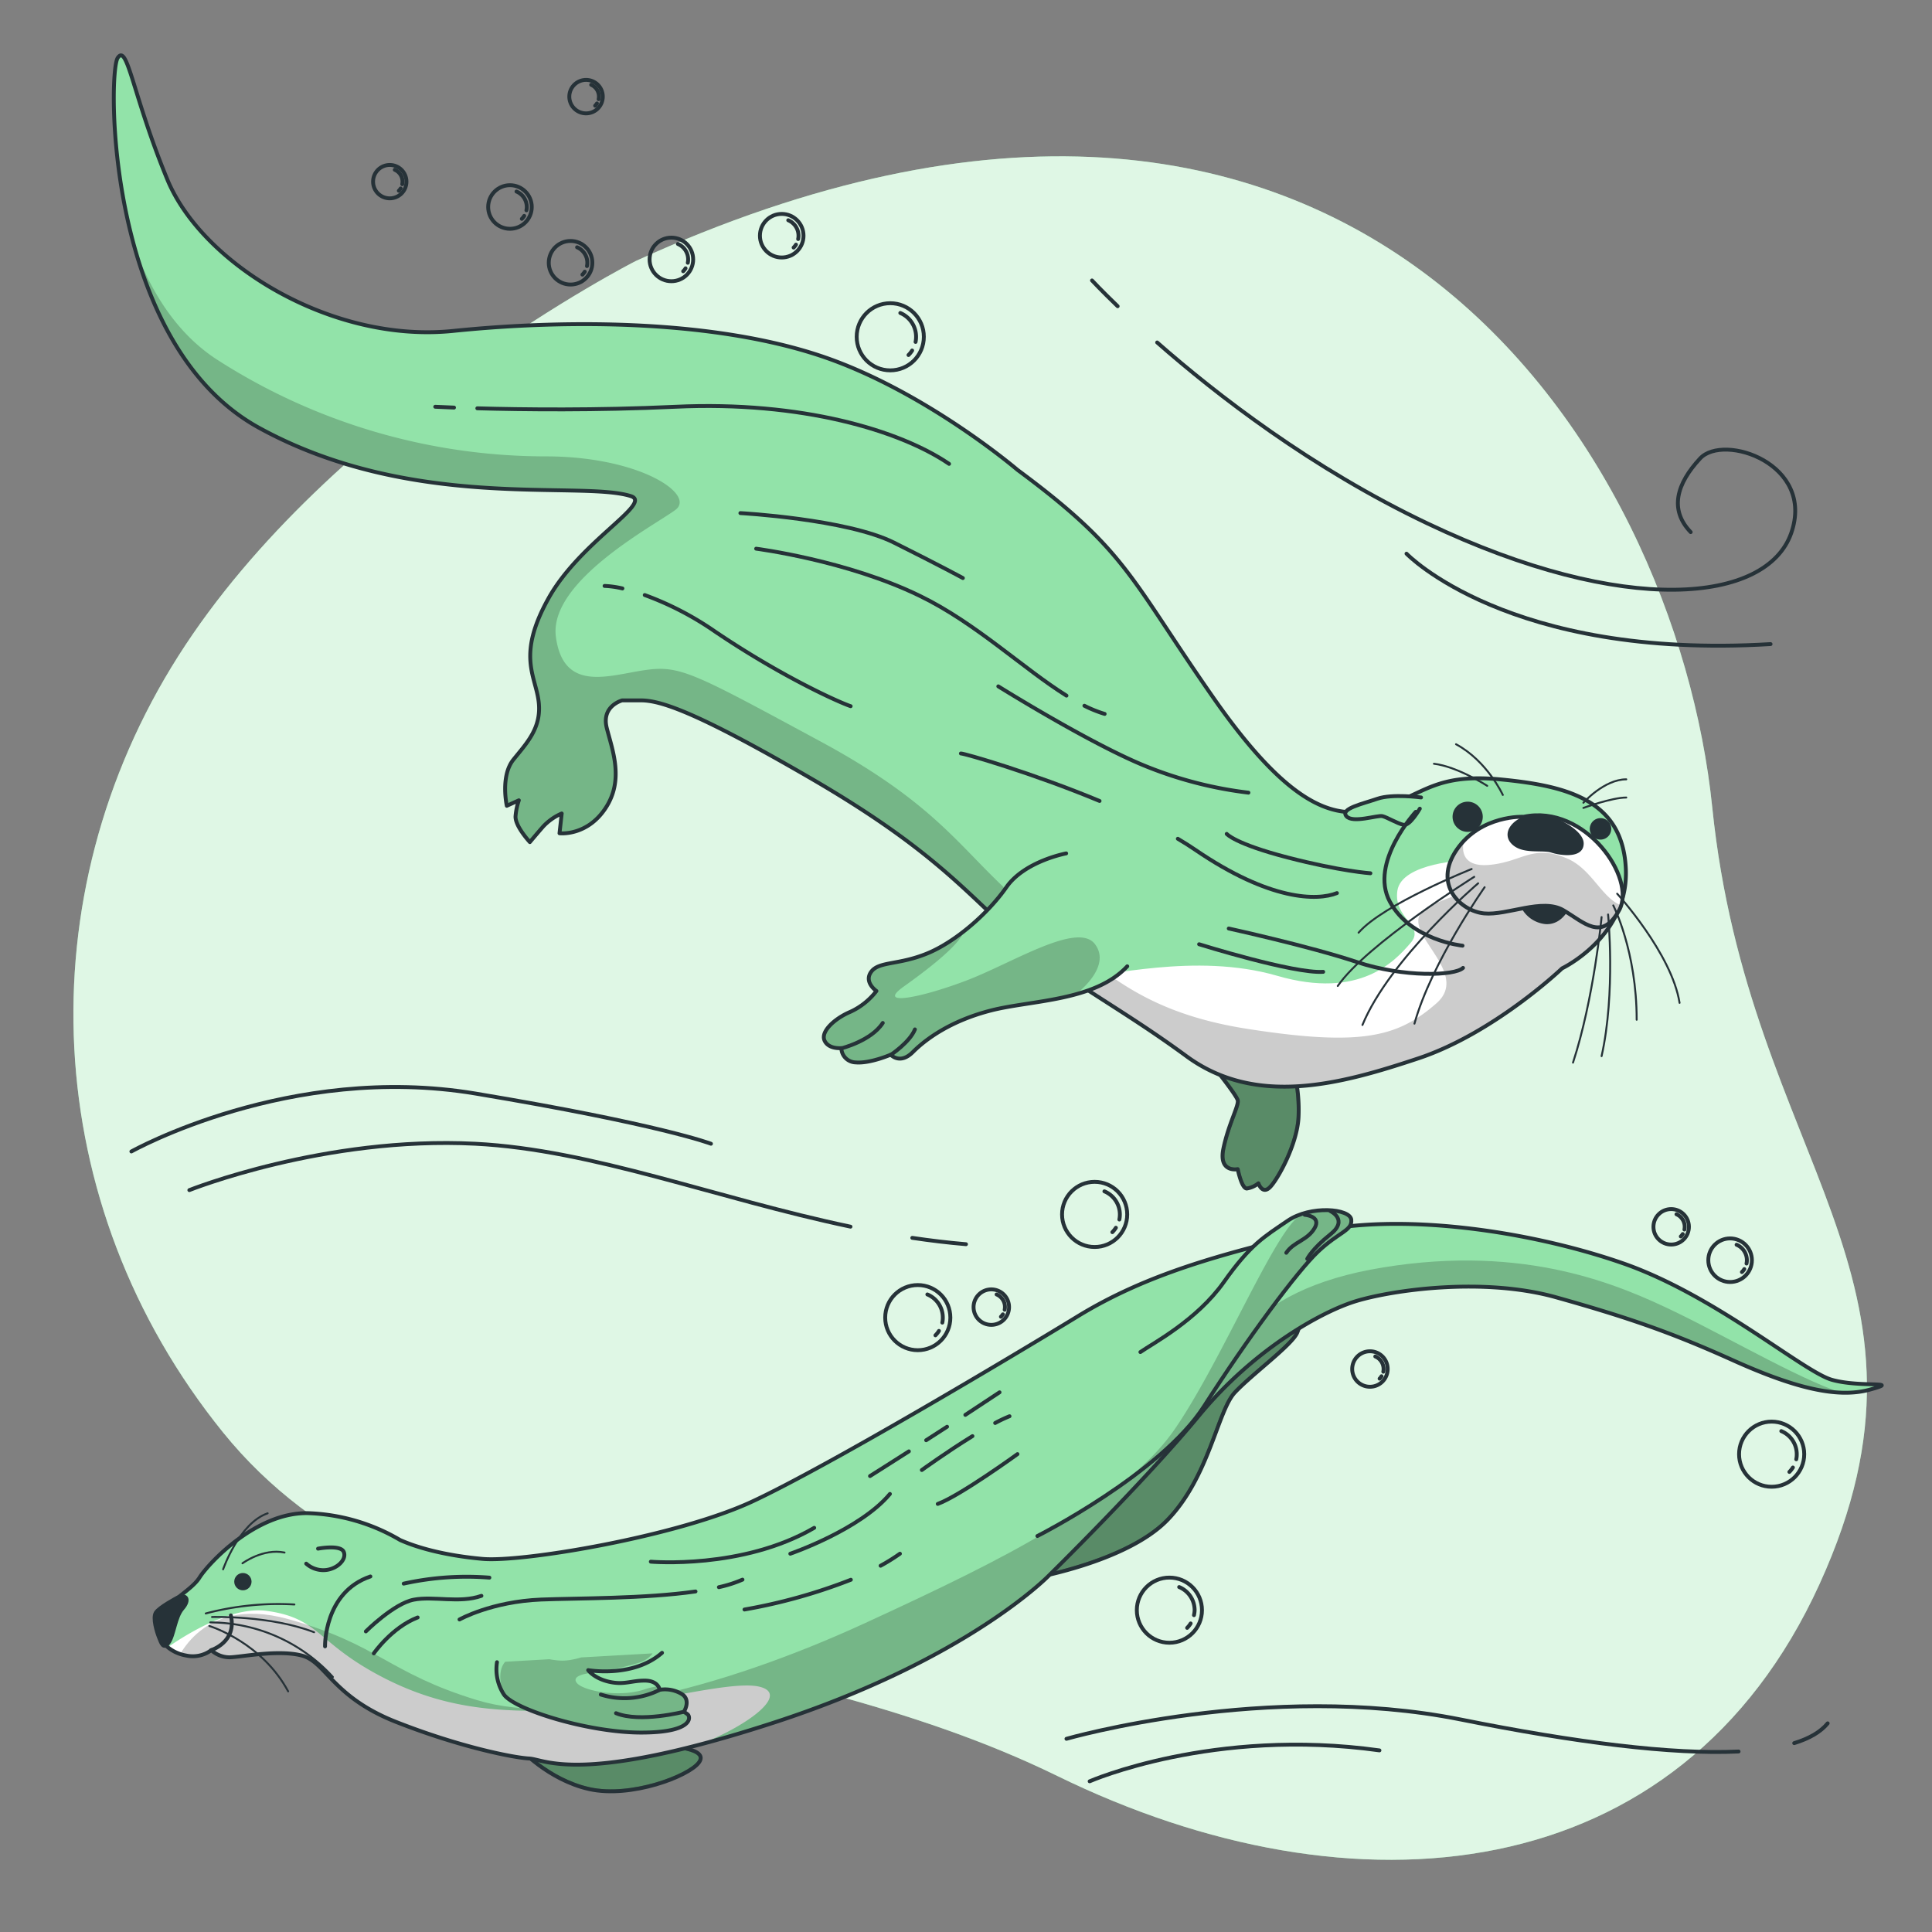 <svg xmlns="http://www.w3.org/2000/svg" xmlns:xlink="http://www.w3.org/1999/xlink" viewBox="0 0 500 500"><rect x="0" y="0" width="500" height="500" fill="#808080" stroke="none"/><defs><clipPath id="freepik--clip-path--inject-582"><path d="M266.25,408.63s25.07-4.13,35.86-15.23,13-28.24,17.45-33,14.91-12.38,16.18-15.55.64-4.13-6-1.27-22.53,18.09-35.23,34.59A259.12,259.12,0,0,1,266.25,408.63Z" style="fill:#92E3A9;stroke:#263238;stroke-linecap:round;stroke-linejoin:round"></path></clipPath><clipPath id="freepik--clip-path-2--inject-582"><path d="M134.29,452.27s7.47,8.36,18.22,10.75,25.68-3.28,28.36-6.87-6.57-4.47-13.43-4.47S144.15,455.56,134.29,452.27Z" style="fill:#92E3A9;stroke:#263238;stroke-linecap:round;stroke-linejoin:round"></path></clipPath><clipPath id="freepik--clip-path-3--inject-582"><path d="M103.54,398.55a50.24,50.24,0,0,0-23.87-6.95c-13.44-.23-25.73,13-28.05,16.69S42.12,415,41,419.64s3,8.12,7.19,8.81a8,8,0,0,0,6.49-1.39,7.08,7.08,0,0,0,4.63,1.85c2.78,0,12.52-2.08,18.78-.46s7.88,10.66,24.33,17.15,30.36,9.27,34.53,9.5,13.21,7,63.27-9.27,71.15-38,71.15-38,25-24.56,38.94-41.48,31.52-26.89,40.79-29.67,32.68-6.25,51.68-.92S432.87,345,448.4,352s26.88,10,35.46,7.65-2.32-.47-9.74-2.55-30.13-21.79-54-30.13S362.18,313.5,339,319.06s-42.18,10.66-60,21.55-64.89,38.94-84.36,48-59.56,15.76-69.76,14.83S107.71,400.41,103.54,398.55Z" style="fill:#92E3A9;stroke:#263238;stroke-linecap:round;stroke-linejoin:round"></path></clipPath><clipPath id="freepik--clip-path-4--inject-582"><path d="M268.47,397.52s32-16.18,43.16-33.63,24.11-34.91,29.51-40,8.88-5.4,8.57-8.25-10.48-3.81-16.5.31-9.52,6-16.5,15.87-18.41,15.87-21.58,18.09" style="fill:#92E3A9;stroke:#263238;stroke-linecap:round;stroke-linejoin:round"></path></clipPath><clipPath id="freepik--clip-path-5--inject-582"><path d="M128.62,430.18a12,12,0,0,0,1.79,8.36c2.69,3.88,21.8,9.85,35.53,9.85s12.84-4.18,11.95-4.78L177,443s2.09-3.29-.89-4.78a8.47,8.47,0,0,0-5.38-.9s-.3-2.38-3.88-2.38-5.37,1.19-9.26.29-5.37-3-5.37-3,11.64,2.09,19.11-4.48" style="fill:#92E3A9;stroke:#263238;stroke-linecap:round;stroke-linejoin:round"></path></clipPath><clipPath id="freepik--clip-path-6--inject-582"><path d="M314.6,276.69s5.38,6.73,5.72,8.07-2.36,6.06-3.7,12.45,3.7,5.38,3.7,5.38,1,5,2.35,5a6.3,6.3,0,0,0,3-1.34s1,3,3,1,7.06-11.1,7.39-18.16a42,42,0,0,0-2-14.8c-.68-2-16.15-2.69-18.5-2s-1.35,3-1.35,3" style="fill:#92E3A9;stroke:#263238;stroke-linecap:round;stroke-linejoin:round"></path></clipPath><clipPath id="freepik--clip-path-7--inject-582"><path d="M163.27,128.4c5.76,1.83-13.07,11.65-21.31,26.43s-3.41,19.89-2.56,26.71-3.13,10.8-6.54,15.06-1.7,11.94-1.7,11.94l3.12-1.42a17.15,17.15,0,0,0-.85,4c-.28,2.56,3.7,6.82,3.7,6.82s1.42-1.71,3.41-4a14.38,14.38,0,0,1,4.83-3.41l-.57,5.12s7.1.85,11.94-6.54,1.7-15.06.28-20.75,4-7.1,4-7.1h4.83c4.83,0,13.64,2.55,44,20.18s39.5,28.7,52.29,40.35,26.72,18.19,44.91,31.55,40.35,7.1,60,.57,37.23-23.31,37.23-23.31,17.34-8.24,16.48-25.86-15.06-21.32-32.11-23-19.89,3.69-30.69,7.1-22.45,2.56-44.05-28.42-22.17-37.79-50.59-58.82c0,0-24-20.53-51-29.52s-63.62-9.64-95.1-6.43S52.3,68.28,43.3,46.44,33,11.09,30.45,15s-3.21,73.9,36.63,95.74S150.23,124.25,163.27,128.4Z" style="fill:#92E3A9;stroke:#263238;stroke-linecap:round;stroke-linejoin:round"></path></clipPath><clipPath id="freepik--clip-path-8--inject-582"><path d="M394.32,211.38s-11.08-.57-17.33,8.53,1.14,15.91,7.1,16.48,15.07-4,20.47-.85,9.94,8.24,14.49,0S410.24,208,394.32,211.38Z" style="fill:#fff;stroke:#263238;stroke-linecap:round;stroke-linejoin:round"></path></clipPath><clipPath id="freepik--clip-path-9--inject-582"><path d="M275.92,220.86s-10.76,2-15.47,8.75-13.11,14.12-20.51,17.15-12.45,2-14.46,4.71,1.34,5,1.34,5a18,18,0,0,1-6.73,5.38c-4,1.69-7.73,5.05-6.72,7.4s4.37,2,4.37,2a3.8,3.8,0,0,0,3.7,3.7c3.7.34,9.08-2,9.08-2s2.36,2.69,5.72-.67,9.75-8.07,20.18-10.76,26.9-2.36,35.31-11.44" style="fill:#92E3A9;stroke:#263238;stroke-linecap:round;stroke-linejoin:round"></path></clipPath></defs><g id="freepik--background-simple--inject-582"><path d="M164.47,67.58s-79,40.23-118.34,102.23S9.87,311.48,57.72,370.7,197,422.12,273.62,459.61,434.7,489.39,470.9,409.94s-18.38-109.12-27.77-201S350.88-17.66,164.47,67.58Z" style="fill:#92E3A9"></path><path d="M164.47,67.58s-79,40.23-118.34,102.23S9.87,311.48,57.72,370.7,197,422.12,273.62,459.61,434.7,489.39,470.9,409.94s-18.38-109.12-27.77-201S350.88-17.66,164.47,67.58Z" style="fill:#fff;opacity:0.7"></path></g><g id="freepik--Bubbles--inject-582"><circle cx="230.4" cy="87.16" r="8.69" style="fill:none;stroke:#263238;stroke-linecap:round;stroke-linejoin:round"></circle><path d="M236.06,90.71a6.61,6.61,0,0,1-.94,1.17" style="fill:none;stroke:#263238;stroke-linecap:round;stroke-linejoin:round"></path><path d="M233,81a6.68,6.68,0,0,1,4.08,6.16,6.52,6.52,0,0,1-.13,1.33" style="fill:none;stroke:#263238;stroke-linecap:round;stroke-linejoin:round"></path><circle cx="202.31" cy="61" r="5.64" style="fill:none;stroke:#263238;stroke-linecap:round;stroke-linejoin:round"></circle><path d="M206,63.31a5,5,0,0,1-.61.76" style="fill:none;stroke:#263238;stroke-linecap:round;stroke-linejoin:round"></path><path d="M204,57a4.34,4.34,0,0,1,2.65,4,4,4,0,0,1-.09.86" style="fill:none;stroke:#263238;stroke-linecap:round;stroke-linejoin:round"></path><circle cx="147.66" cy="68" r="5.64" style="fill:none;stroke:#263238;stroke-linecap:round;stroke-linejoin:round"></circle><path d="M151.34,70.31a5,5,0,0,1-.61.76" style="fill:none;stroke:#263238;stroke-linecap:round;stroke-linejoin:round"></path><path d="M149.35,64A4.34,4.34,0,0,1,152,68a4,4,0,0,1-.09.86" style="fill:none;stroke:#263238;stroke-linecap:round;stroke-linejoin:round"></path><circle cx="447.75" cy="326.14" r="5.64" style="fill:none;stroke:#263238;stroke-linecap:round;stroke-linejoin:round"></circle><path d="M451.42,328.44a3.7,3.7,0,0,1-.61.76" style="fill:none;stroke:#263238;stroke-linecap:round;stroke-linejoin:round"></path><path d="M449.43,322.14a4.34,4.34,0,0,1,2.66,4,4.12,4.12,0,0,1-.09.86" style="fill:none;stroke:#263238;stroke-linecap:round;stroke-linejoin:round"></path><circle cx="432.5" cy="317.5" r="4.59" style="fill:none;stroke:#263238;stroke-linecap:round;stroke-linejoin:round"></circle><path d="M435.49,319.37a3,3,0,0,1-.5.62" style="fill:none;stroke:#263238;stroke-linecap:round;stroke-linejoin:round"></path><path d="M433.87,314.25A3.53,3.53,0,0,1,436,317.5a4,4,0,0,1-.07.7" style="fill:none;stroke:#263238;stroke-linecap:round;stroke-linejoin:round"></path><path d="M359.13,354.3a4.59,4.59,0,1,1-4.59-4.59A4.58,4.58,0,0,1,359.13,354.3Z" style="fill:none;stroke:#263238;stroke-linecap:round;stroke-linejoin:round"></path><path d="M357.53,356.17a3.72,3.72,0,0,1-.49.62" style="fill:none;stroke:#263238;stroke-linecap:round;stroke-linejoin:round"></path><path d="M355.92,351.05a3.53,3.53,0,0,1,2.15,3.25,3.26,3.26,0,0,1-.07.7" style="fill:none;stroke:#263238;stroke-linecap:round;stroke-linejoin:round"></path><path d="M261.14,338.27a4.59,4.59,0,1,1-4.59-4.58A4.59,4.59,0,0,1,261.14,338.27Z" style="fill:none;stroke:#263238;stroke-linecap:round;stroke-linejoin:round"></path><path d="M259.54,340.15a3.67,3.67,0,0,1-.5.62" style="fill:none;stroke:#263238;stroke-linecap:round;stroke-linejoin:round"></path><path d="M257.92,335a3.53,3.53,0,0,1,2.16,3.25,4.17,4.17,0,0,1-.07.71" style="fill:none;stroke:#263238;stroke-linecap:round;stroke-linejoin:round"></path><circle cx="283.29" cy="314.29" r="8.43" style="fill:none;stroke:#263238;stroke-linecap:round;stroke-linejoin:round"></circle><path d="M288.79,317.74a7.11,7.11,0,0,1-.91,1.14" style="fill:none;stroke:#263238;stroke-linecap:round;stroke-linejoin:round"></path><path d="M285.82,308.32a6.49,6.49,0,0,1,4,6,6.72,6.72,0,0,1-.13,1.29" style="fill:none;stroke:#263238;stroke-linecap:round;stroke-linejoin:round"></path><circle cx="237.52" cy="341" r="8.43" style="fill:none;stroke:#263238;stroke-linecap:round;stroke-linejoin:round"></circle><path d="M243,344.44a6.33,6.33,0,0,1-.91,1.14" style="fill:none;stroke:#263238;stroke-linecap:round;stroke-linejoin:round"></path><path d="M240,335a6.47,6.47,0,0,1,4,6,6.14,6.14,0,0,1-.13,1.29" style="fill:none;stroke:#263238;stroke-linecap:round;stroke-linejoin:round"></path><circle cx="302.64" cy="416.71" r="8.43" style="fill:none;stroke:#263238;stroke-linecap:round;stroke-linejoin:round"></circle><path d="M308.14,420.15a6.33,6.33,0,0,1-.91,1.14" style="fill:none;stroke:#263238;stroke-linecap:round;stroke-linejoin:round"></path><path d="M305.17,410.73a6.49,6.49,0,0,1,4,6A6.88,6.88,0,0,1,309,418" style="fill:none;stroke:#263238;stroke-linecap:round;stroke-linejoin:round"></path><circle cx="458.5" cy="376.34" r="8.43" style="fill:none;stroke:#263238;stroke-linecap:round;stroke-linejoin:round"></circle><path d="M464,379.79a7.11,7.11,0,0,1-.91,1.14" style="fill:none;stroke:#263238;stroke-linecap:round;stroke-linejoin:round"></path><path d="M461,370.37a6.48,6.48,0,0,1,4,6,6.07,6.07,0,0,1-.13,1.29" style="fill:none;stroke:#263238;stroke-linecap:round;stroke-linejoin:round"></path><circle cx="173.75" cy="67.14" r="5.64" style="fill:none;stroke:#263238;stroke-linecap:round;stroke-linejoin:round"></circle><path d="M177.42,69.44a3.7,3.7,0,0,1-.61.76" style="fill:none;stroke:#263238;stroke-linecap:round;stroke-linejoin:round"></path><path d="M175.44,63.14a4.34,4.34,0,0,1,2.65,4A4.12,4.12,0,0,1,178,68" style="fill:none;stroke:#263238;stroke-linecap:round;stroke-linejoin:round"></path><circle cx="131.98" cy="53.57" r="5.64" style="fill:none;stroke:#263238;stroke-linecap:round;stroke-linejoin:round"></circle><path d="M135.66,55.87a4.13,4.13,0,0,1-.61.77" style="fill:none;stroke:#263238;stroke-linecap:round;stroke-linejoin:round"></path><path d="M133.67,49.57a4.35,4.35,0,0,1,2.66,4,4.12,4.12,0,0,1-.09.86" style="fill:none;stroke:#263238;stroke-linecap:round;stroke-linejoin:round"></path><circle cx="100.87" cy="47.01" r="4.32" style="fill:none;stroke:#263238;stroke-linecap:round;stroke-linejoin:round"></circle><path d="M103.69,48.77a3,3,0,0,1-.47.59" style="fill:none;stroke:#263238;stroke-linecap:round;stroke-linejoin:round"></path><path d="M102.17,43.94a3.34,3.34,0,0,1,2,3.07,3.6,3.6,0,0,1-.07.66" style="fill:none;stroke:#263238;stroke-linecap:round;stroke-linejoin:round"></path><path d="M156,25a4.33,4.33,0,1,1-4.32-4.32A4.32,4.32,0,0,1,156,25Z" style="fill:none;stroke:#263238;stroke-linecap:round;stroke-linejoin:round"></path><path d="M154.49,26.77a3.66,3.66,0,0,1-.46.58" style="fill:none;stroke:#263238;stroke-linecap:round;stroke-linejoin:round"></path><path d="M153,21.94A3.32,3.32,0,0,1,155,25a2.84,2.84,0,0,1-.07.66" style="fill:none;stroke:#263238;stroke-linecap:round;stroke-linejoin:round"></path><path d="M236.1,320.36c4.57.68,9.21,1.24,13.9,1.64" style="fill:none;stroke:#263238;stroke-linecap:round;stroke-linejoin:round"></path><path d="M49,308s35-14,74-12c30.51,1.56,62.24,14.14,97.11,21.46" style="fill:none;stroke:#263238;stroke-linecap:round;stroke-linejoin:round"></path><path d="M34,298s41-23,89-15,61,13,61,13" style="fill:none;stroke:#263238;stroke-linecap:round;stroke-linejoin:round"></path><path d="M299.47,88.63c15.27,13.41,39.93,32.58,70,46.86,51.22,24.37,87.78,20.48,94.08,2.52S446.1,112.08,440,118.63s-8.05,13.27-2.45,19.08" style="fill:none;stroke:#263238;stroke-linecap:round;stroke-linejoin:round"></path><path d="M282.61,72.58s2.33,2.52,6.64,6.67" style="fill:none;stroke:#263238;stroke-linecap:round;stroke-linejoin:round"></path><path d="M364,143.29s26.34,27.5,94.22,23.4" style="fill:none;stroke:#263238;stroke-linecap:round;stroke-linejoin:round"></path><path d="M464.34,451.12c3.92-1.2,6.84-2.9,8.66-5.12" style="fill:none;stroke:#263238;stroke-linecap:round;stroke-linejoin:round"></path><path d="M276,450s52-15,102-5c29.92,6,54.83,9.1,71.94,8.29" style="fill:none;stroke:#263238;stroke-linecap:round;stroke-linejoin:round"></path><path d="M282,461s32-14,75-8" style="fill:none;stroke:#263238;stroke-linecap:round;stroke-linejoin:round"></path></g><g id="freepik--Otter-2--inject-582"><path d="M266.25,408.63s25.07-4.13,35.86-15.23,13-28.24,17.45-33,14.91-12.38,16.18-15.55.64-4.13-6-1.27-22.53,18.09-35.23,34.59A259.12,259.12,0,0,1,266.25,408.63Z" style="fill:#92E3A9"></path><g style="clip-path:url(#freepik--clip-path--inject-582)"><path d="M266.25,408.63s25.07-4.13,35.86-15.23,13-28.24,17.45-33,14.91-12.38,16.18-15.55.64-4.13-6-1.27-22.53,18.09-35.23,34.59A259.12,259.12,0,0,1,266.25,408.63Z" style="stroke:#263238;stroke-linecap:round;stroke-linejoin:round;opacity:0.39"></path></g><path d="M266.25,408.63s25.07-4.13,35.86-15.23,13-28.24,17.45-33,14.91-12.38,16.18-15.55.64-4.13-6-1.27-22.53,18.09-35.23,34.59A259.12,259.12,0,0,1,266.25,408.63Z" style="fill:none;stroke:#263238;stroke-linecap:round;stroke-linejoin:round"></path><path d="M134.29,452.27s7.47,8.36,18.22,10.75,25.68-3.28,28.36-6.87-6.57-4.47-13.43-4.47S144.15,455.56,134.29,452.27Z" style="fill:#92E3A9"></path><g style="clip-path:url(#freepik--clip-path-2--inject-582)"><path d="M134.29,452.27s7.47,8.36,18.22,10.75,25.68-3.28,28.36-6.87-6.57-4.47-13.43-4.47S144.15,455.56,134.29,452.27Z" style="stroke:#263238;stroke-linecap:round;stroke-linejoin:round;opacity:0.39"></path></g><path d="M134.29,452.27s7.47,8.36,18.22,10.75,25.68-3.28,28.36-6.87-6.57-4.47-13.43-4.47S144.15,455.56,134.29,452.27Z" style="fill:none;stroke:#263238;stroke-linecap:round;stroke-linejoin:round"></path><path d="M103.54,398.55a50.24,50.24,0,0,0-23.87-6.95c-13.44-.23-25.73,13-28.05,16.69S42.12,415,41,419.64s3,8.12,7.19,8.81a8,8,0,0,0,6.49-1.39,7.08,7.08,0,0,0,4.63,1.85c2.78,0,12.52-2.08,18.78-.46s7.88,10.66,24.33,17.15,30.36,9.27,34.53,9.5,13.21,7,63.27-9.27,71.15-38,71.15-38,25-24.56,38.94-41.48,31.52-26.89,40.79-29.67,32.68-6.25,51.68-.92S432.87,345,448.4,352s26.88,10,35.46,7.65-2.32-.47-9.74-2.55-30.13-21.79-54-30.13S362.18,313.5,339,319.06s-42.18,10.66-60,21.55-64.89,38.94-84.36,48-59.56,15.76-69.76,14.83S107.71,400.41,103.54,398.55Z" style="fill:#92E3A9"></path><g style="clip-path:url(#freepik--clip-path-3--inject-582)"><path d="M196.46,436.5c-8-1.84-31.86,5.51-50.24,6.13s-32.48-.62-48.41-9.2S82.5,418.73,69,416.89c-7.9-1.08-18.32,4.37-25.6,9.43a10.18,10.18,0,0,0,4.73,2.13,8,8,0,0,0,6.49-1.39,7.08,7.08,0,0,0,4.63,1.85c2.78,0,12.52-2.08,18.78-.46s7.88,10.66,24.33,17.15,30.36,9.27,34.53,9.5c3.58.2,10.73,5.16,44.2-3.63l.65-.27C194,446.3,204.43,438.34,196.46,436.5Z" style="fill:#fff"></path><path d="M45,431.5s6-19,29.5-12.5,26,14,49,21S186,437.5,224,420s62.5-30,77.5-49S321,334,358,328s61,4.5,75.5,11.5,35,19,45,21.5c0,0-1,4-18.5-1s-48.5-21.5-73-22-35.5,0-50.5,13-36,35-53.5,50.5-28,28.5-59.5,42-63.5,24-101,14-40-21-48.5-23.5S45,431.5,45,431.5Z" style="opacity:0.2"></path><path d="M84.12,426.08s-.32-14,11.74-18.09" style="fill:none;stroke:#263238;stroke-linecap:round;stroke-linejoin:round"></path><path d="M54.64,427.06s6.72-2.09,5.1-9" style="fill:none;stroke:#263238;stroke-linecap:round;stroke-linejoin:round"></path><path d="M177,443s-3.28,3-15.23,1.79" style="fill:none;stroke:#263238;stroke-linecap:round;stroke-linejoin:round"></path><path d="M82.31,400.79s5.82-1.11,6.65.83-1.67,4.43-4.71,4.71a6.66,6.66,0,0,1-5-1.66" style="fill:none;stroke:#263238;stroke-linecap:round;stroke-linejoin:round"></path><path d="M94.68,422.21S101.9,415,107.06,414s11.86,1,17.53-1" style="fill:none;stroke:#263238;stroke-linecap:round;stroke-linejoin:round"></path><path d="M186.05,410.76a33,33,0,0,0,6.1-1.95" style="fill:none;stroke:#263238;stroke-linecap:round;stroke-linejoin:round"></path><path d="M118.92,419.12s8.25-4.64,21.14-5.16c9.42-.37,26.83-.2,39.94-2.09" style="fill:none;stroke:#263238;stroke-linecap:round;stroke-linejoin:round"></path><path d="M168.43,404.16s23.72,2.07,42.29-8.76" style="fill:none;stroke:#263238;stroke-linecap:round;stroke-linejoin:round"></path><path d="M204.53,402.1s18.05-6.19,25.78-15.47" style="fill:none;stroke:#263238;stroke-linecap:round;stroke-linejoin:round"></path><path d="M249.83,366.17c2.95-1.93,5.94-3.91,8.85-5.84" style="fill:none;stroke:#263238;stroke-linecap:round;stroke-linejoin:round"></path><path d="M239.69,372.73l5.41-3.49" style="fill:none;stroke:#263238;stroke-linecap:round;stroke-linejoin:round"></path><path d="M225.16,382s4.1-2.58,10.06-6.39" style="fill:none;stroke:#263238;stroke-linecap:round;stroke-linejoin:round"></path><path d="M257.55,368.27a38.29,38.29,0,0,1,3.71-1.75" style="fill:none;stroke:#263238;stroke-linecap:round;stroke-linejoin:round"></path><path d="M238.57,380.44s6.47-4.69,13.1-8.77" style="fill:none;stroke:#263238;stroke-linecap:round;stroke-linejoin:round"></path><path d="M96.74,427.89s4.64-6.71,11.35-9.29" style="fill:none;stroke:#263238;stroke-linecap:round;stroke-linejoin:round"></path><path d="M104.48,409.84a75.27,75.27,0,0,1,22.17-1.55" style="fill:none;stroke:#263238;stroke-linecap:round;stroke-linejoin:round"></path><path d="M227.9,405.21a50.16,50.16,0,0,0,5-3.11" style="fill:none;stroke:#263238;stroke-linecap:round;stroke-linejoin:round"></path><path d="M192.67,416.54a142.66,142.66,0,0,0,27.53-7.7" style="fill:none;stroke:#263238;stroke-linecap:round;stroke-linejoin:round"></path><path d="M263.32,376.32s-14.95,10.83-20.63,12.89" style="fill:none;stroke:#263238;stroke-linecap:round;stroke-linejoin:round"></path></g><path d="M103.54,398.55a50.24,50.24,0,0,0-23.87-6.95c-13.44-.23-25.73,13-28.05,16.69S42.12,415,41,419.64s3,8.12,7.19,8.81a8,8,0,0,0,6.49-1.39,7.08,7.08,0,0,0,4.63,1.85c2.78,0,12.52-2.08,18.78-.46s7.88,10.66,24.33,17.15,30.36,9.27,34.53,9.5,13.21,7,63.27-9.27,71.15-38,71.15-38,25-24.56,38.94-41.48,31.52-26.89,40.79-29.67,32.68-6.25,51.68-.92S432.87,345,448.4,352s26.88,10,35.46,7.65-2.32-.47-9.74-2.55-30.13-21.79-54-30.13S362.18,313.5,339,319.06s-42.18,10.66-60,21.55-64.89,38.94-84.36,48-59.56,15.76-69.76,14.83S107.71,400.41,103.54,398.55Z" style="fill:none;stroke:#263238;stroke-linecap:round;stroke-linejoin:round"></path><path d="M268.47,397.52s32-16.18,43.16-33.63,24.11-34.91,29.51-40,8.88-5.4,8.57-8.25-10.48-3.81-16.5.31-9.52,6-16.5,15.87-18.41,15.87-21.58,18.09" style="fill:#92E3A9"></path><g style="clip-path:url(#freepik--clip-path-4--inject-582)"><path d="M334.09,316.86c-7.14,8.86-19.2,37.16-30,52.91s-31.75,25.35-32.49,25.35l1.61-.14c9.32-5.21,30-17.78,38.44-31.09,11.1-17.45,24.11-34.91,29.51-40s8.88-5.4,8.57-8.25c-.27-2.37-7.31-3.43-13.14-1.36A20,20,0,0,0,334.09,316.86Z" style="opacity:0.2"></path></g><path d="M268.47,397.52s32-16.18,43.16-33.63,24.11-34.91,29.51-40,8.88-5.4,8.57-8.25-10.48-3.81-16.5.31-9.52,6-16.5,15.87-18.41,15.87-21.58,18.09" style="fill:none;stroke:#263238;stroke-linecap:round;stroke-linejoin:round"></path><path d="M337.65,314.39s4.44.32,2.54,3.49-5.4,3.49-7.3,6.34" style="fill:none;stroke:#263238;stroke-linecap:round;stroke-linejoin:round"></path><path d="M344.31,313.44s4.76,2.22,0,6-6,6.35-6,6.35" style="fill:none;stroke:#263238;stroke-linecap:round;stroke-linejoin:round"></path><path d="M128.62,430.18a12,12,0,0,0,1.79,8.36c2.69,3.88,21.8,9.85,35.53,9.85s12.84-4.18,11.95-4.78L177,443s2.09-3.29-.89-4.78a8.47,8.47,0,0,0-5.38-.9s-.3-2.38-3.88-2.38-5.37,1.19-9.26.29-5.37-3-5.37-3,11.64,2.09,19.11-4.48" style="fill:#92E3A9"></path><g style="clip-path:url(#freepik--clip-path-5--inject-582)"><path d="M130.41,438.54s-2.58-6.21.88-9,9.45.23,14.29.23,11.29-3.46,18.67-5.76,6.68,4.38,1.38,6.22A75.19,75.19,0,0,1,152.72,433s-5.07.46-3.45,2.53,11.06,3.92,17.74,1.62,15.45.69,15,4.38-.92,8.06-10.84,9S143,448.23,137.05,445,130.41,438.54,130.41,438.54Z" style="opacity:0.2"></path></g><path d="M128.62,430.18a12,12,0,0,0,1.79,8.36c2.69,3.88,21.8,9.85,35.53,9.85s12.84-4.18,11.95-4.78L177,443s2.09-3.29-.89-4.78a8.47,8.47,0,0,0-5.38-.9s-.3-2.38-3.88-2.38-5.37,1.19-9.26.29-5.37-3-5.37-3,11.64,2.09,19.11-4.48" style="fill:none;stroke:#263238;stroke-linecap:round;stroke-linejoin:round"></path><path d="M170.72,437.34a20.35,20.35,0,0,1-15.23,1.21" style="fill:none;stroke:#263238;stroke-linecap:round;stroke-linejoin:round"></path><path d="M177,443s-11.36,2.91-17.58.37" style="fill:none;stroke:#263238;stroke-linecap:round;stroke-linejoin:round"></path><circle cx="62.86" cy="409.33" r="1.74" style="fill:#263238;stroke:#263238;stroke-linecap:round;stroke-linejoin:round"></circle><path d="M53.25,417.56a73.52,73.52,0,0,1,22.94-2.32" style="fill:none;stroke:#263238;stroke-linecap:round;stroke-linejoin:round;stroke-width:0.5px"></path><path d="M54.87,418.48s15.06-.46,26.42,3.94" style="fill:none;stroke:#263238;stroke-linecap:round;stroke-linejoin:round;stroke-width:0.5px"></path><path d="M54.41,419.88A43,43,0,0,1,86.16,434" style="fill:none;stroke:#263238;stroke-linecap:round;stroke-linejoin:round;stroke-width:0.5px"></path><path d="M54.17,420.8c.7.23,13.68,4.41,20.4,16.92" style="fill:none;stroke:#263238;stroke-linecap:round;stroke-linejoin:round;stroke-width:0.5px"></path><path d="M57.74,406.14s4.12-11.95,11.53-14.5" style="fill:none;stroke:#263238;stroke-linecap:round;stroke-linejoin:round;stroke-width:0.5px"></path><path d="M62.75,404.58s5.33-3.94,10.89-2.78" style="fill:none;stroke:#263238;stroke-linecap:round;stroke-linejoin:round;stroke-width:0.5px"></path><path d="M45.85,413.5s-4.71,2.49-5.54,3.87.27,5,.83,6.37,1.1,3.33,2.49,1.39,1.66-6.65,3.6-8.86S48.34,412.39,45.85,413.5Z" style="fill:#263238;stroke:#263238;stroke-linecap:round;stroke-linejoin:round"></path></g><g id="freepik--Otter-1--inject-582"><path d="M314.6,276.69s5.38,6.73,5.72,8.07-2.36,6.06-3.7,12.45,3.7,5.38,3.7,5.38,1,5,2.35,5a6.3,6.3,0,0,0,3-1.34s1,3,3,1,7.06-11.1,7.39-18.16a42,42,0,0,0-2-14.8c-.68-2-16.15-2.69-18.5-2s-1.35,3-1.35,3" style="fill:#92E3A9"></path><g style="clip-path:url(#freepik--clip-path-6--inject-582)"><path d="M314.6,276.69s5.38,6.73,5.72,8.07-2.36,6.06-3.7,12.45,3.7,5.38,3.7,5.38,1,5,2.35,5a6.3,6.3,0,0,0,3-1.34s1,3,3,1,7.06-11.1,7.39-18.16a42,42,0,0,0-2-14.8c-.68-2-16.15-2.69-18.5-2s-1.35,3-1.35,3" style="stroke:#263238;stroke-linecap:round;stroke-linejoin:round;opacity:0.39"></path></g><path d="M314.6,276.69s5.38,6.73,5.72,8.07-2.36,6.06-3.7,12.45,3.7,5.38,3.7,5.38,1,5,2.35,5a6.3,6.3,0,0,0,3-1.34s1,3,3,1,7.06-11.1,7.39-18.16a42,42,0,0,0-2-14.8c-.68-2-16.15-2.69-18.5-2s-1.35,3-1.35,3" style="fill:none;stroke:#263238;stroke-linecap:round;stroke-linejoin:round"></path><path d="M163.27,128.4c5.76,1.83-13.07,11.65-21.31,26.43s-3.41,19.89-2.56,26.71-3.13,10.8-6.54,15.06-1.7,11.94-1.7,11.94l3.12-1.42a17.15,17.15,0,0,0-.85,4c-.28,2.56,3.7,6.82,3.7,6.82s1.42-1.71,3.41-4a14.38,14.38,0,0,1,4.83-3.41l-.57,5.12s7.1.85,11.94-6.54,1.7-15.06.28-20.75,4-7.1,4-7.1h4.83c4.83,0,13.64,2.55,44,20.18s39.5,28.7,52.29,40.35,26.72,18.19,44.91,31.55,40.35,7.1,60,.57,37.23-23.31,37.23-23.31,17.34-8.24,16.48-25.86-15.06-21.32-32.11-23-19.89,3.69-30.69,7.1-22.45,2.56-44.05-28.42-22.17-37.79-50.59-58.82c0,0-24-20.53-51-29.52s-63.62-9.64-95.1-6.43S52.3,68.28,43.3,46.44,33,11.09,30.45,15s-3.21,73.9,36.63,95.74S150.23,124.25,163.27,128.4Z" style="fill:#92E3A9"></path><g style="clip-path:url(#freepik--clip-path-7--inject-582)"><path d="M418.84,235.51c-10-10.2-30.3-13.89-39.12-12.91,0,0-17,.56-18.08,7.91s7.35,9,3.39,13.56-13,14.69-34.46,8.47-44.64.57-50.85,0c-1.12-.1-1.78.34-2,1.17,8.66,5.81,18.21,11.44,29.36,19.63,18.18,13.35,40.35,7.1,60,.57s37.23-23.31,37.23-23.31S414.48,245.74,418.84,235.51Z" style="fill:#fff"></path><path d="M27.91,22.65S26.6,74,56.23,93.11a157.34,157.34,0,0,0,85,25c24.37,0,38.86,9.88,33.59,13.83s-32.93,18.44-30.95,32.93,13.83,9.88,23,8.56,12.51.66,45.44,18.44,36.88,29.64,54,43.47,27,26.34,56.64,30.95,38.86,2,48.74-6.58-11.86-19.76-2-25,29-8.56,36.22-4,13.18,6.59,7.91,19.76-27.66,31-54,32.93-41.49,3.29-59.27-7.25-30.95-27.66-68.49-50.71-70.47-42.81-70.47-36.22,5.27,15.15-2.64,24.37-20.41,13.17-25.68,7.9-11.2-18.44-6.59-27.66,2.64-17.78,4.61-29.64,12.52-25,14.49-29.63-10.54,5.92-37.54-.66S51,115.51,39.77,97.07,26.6,25.94,27.91,22.65Z" style="opacity:0.2"></path><path d="M280.64,182.65a32.82,32.82,0,0,0,5.24,2.11" style="fill:none;stroke:#263238;stroke-linecap:round;stroke-linejoin:round"></path><path d="M195.69,142S219.13,145,238,154.19c14.47,7,26.83,18.87,38,25.84" style="fill:none;stroke:#263238;stroke-linecap:round;stroke-linejoin:round"></path><path d="M258.36,177.63s24.46,15.28,38.73,20.89a103.52,103.52,0,0,0,26,6.62" style="fill:none;stroke:#263238;stroke-linecap:round;stroke-linejoin:round"></path><path d="M191.61,132.79s27.52,1.53,39.75,7.64,17.83,9.17,17.83,9.17" style="fill:none;stroke:#263238;stroke-linecap:round;stroke-linejoin:round"></path><path d="M304.82,217.07c1.59.94,3.1,1.89,4.5,2.85,19.36,13.24,31.59,13.24,36.68,11.21" style="fill:none;stroke:#263238;stroke-linecap:round;stroke-linejoin:round"></path><path d="M248.68,195c1,0,18.51,5.06,35.89,12.29" style="fill:none;stroke:#263238;stroke-linecap:round;stroke-linejoin:round"></path><path d="M354.66,226s-7.64-.51-21.4-4.08-15.79-6.11-15.79-6.11" style="fill:none;stroke:#263238;stroke-linecap:round;stroke-linejoin:round"></path><path d="M318,240.3s20.89,4.58,33.12,8.66,25.47,3.57,27.51,1.53" style="fill:none;stroke:#263238;stroke-linecap:round;stroke-linejoin:round"></path><path d="M310.33,244.37s24.46,7.65,32.11,7.14" style="fill:none;stroke:#263238;stroke-linecap:round;stroke-linejoin:round"></path><path d="M166.86,154a79.81,79.81,0,0,1,18.13,9.4c17.32,11.72,32.1,18.34,35.16,19.36" style="fill:none;stroke:#263238;stroke-linecap:round;stroke-linejoin:round"></path><path d="M156.46,151.64a24.33,24.33,0,0,1,4.62.65" style="fill:none;stroke:#263238;stroke-linecap:round;stroke-linejoin:round"></path><path d="M123.53,105.67c11.51.32,30.78.56,51.27-.4,32.61-1.53,58.09,6.12,70.82,14.78" style="fill:none;stroke:#263238;stroke-linecap:round;stroke-linejoin:round"></path><path d="M112.64,105.27s1.75.09,4.86.21" style="fill:none;stroke:#263238;stroke-linecap:round;stroke-linejoin:round"></path></g><path d="M163.27,128.4c5.76,1.83-13.07,11.65-21.31,26.43s-3.41,19.89-2.56,26.71-3.13,10.8-6.54,15.06-1.7,11.94-1.7,11.94l3.12-1.42a17.15,17.15,0,0,0-.85,4c-.28,2.56,3.7,6.82,3.7,6.82s1.42-1.71,3.41-4a14.38,14.38,0,0,1,4.83-3.41l-.57,5.12s7.1.85,11.94-6.54,1.7-15.06.28-20.75,4-7.1,4-7.1h4.83c4.83,0,13.64,2.55,44,20.18s39.5,28.7,52.29,40.35,26.72,18.19,44.91,31.55,40.35,7.1,60,.57,37.23-23.31,37.23-23.31,17.34-8.24,16.48-25.86-15.06-21.32-32.11-23-19.89,3.69-30.69,7.1-22.45,2.56-44.05-28.42-22.17-37.79-50.59-58.82c0,0-24-20.53-51-29.52s-63.62-9.64-95.1-6.43S52.3,68.28,43.3,46.44,33,11.09,30.45,15s-3.21,73.9,36.63,95.74S150.23,124.25,163.27,128.4Z" style="fill:none;stroke:#263238;stroke-linecap:round;stroke-linejoin:round"></path><path d="M367.77,206.38s-7.41-1-11.28.33-9.67,2.57-8.06,4.51,8.06-.32,9.35,0,3.86,1.93,5.48,2.25,4.19-4.19,4.19-4.19" style="fill:#92E3A9;stroke:#263238;stroke-linecap:round;stroke-linejoin:round"></path><circle cx="379.83" cy="211.38" r="3.41" style="fill:#263238;stroke:#263238;stroke-linecap:round;stroke-linejoin:round"></circle><path d="M416.49,214.51a2.28,2.28,0,1,1-2.27-2.28A2.27,2.27,0,0,1,416.49,214.51Z" style="fill:#263238;stroke:#263238;stroke-linecap:round;stroke-linejoin:round"></path><path d="M366.39,210.1s-12.1,13.12-6.72,23.21,18.83,11.43,18.83,11.43" style="fill:none;stroke:#263238;stroke-linecap:round;stroke-linejoin:round"></path><path d="M394,234.37a7.47,7.47,0,0,0,6,4.29c4.28.29,6-4.57,6-4.57S400,228.94,394,234.37Z" style="fill:#263238;stroke:#263238;stroke-linecap:round;stroke-linejoin:round"></path><path d="M394.32,211.38s-11.08-.57-17.33,8.53,1.14,15.91,7.1,16.48,15.07-4,20.47-.85,9.94,8.24,14.49,0S410.24,208,394.32,211.38Z" style="fill:#fff"></path><g style="clip-path:url(#freepik--clip-path-8--inject-582)"><path d="M404.56,235.54c5.4,3.12,9.94,8.24,14.49,0a7.3,7.3,0,0,0,.51-1.22c-5.12-2-7.6-9.45-14.08-12.19-8.88-3.75-11.61,1-20.15,1.71s-6.48-6.15-6.48-6.15l-.11,0a18.34,18.34,0,0,0-1.75,2.18c-6.25,9.09,1.14,15.91,7.1,16.48S399.16,232.41,404.56,235.54Z" style="opacity:0.2"></path></g><path d="M394.32,211.38s-11.08-.57-17.33,8.53,1.14,15.91,7.1,16.48,15.07-4,20.47-.85,9.94,8.24,14.49,0S410.24,208,394.32,211.38Z" style="fill:none;stroke:#263238;stroke-linecap:round;stroke-linejoin:round"></path><path d="M409.27,217.67c-1-3.4-8.5-6.57-11-6.57-5.4,0-9.38,4-6.82,6.82s7.67,1.42,10.23,2.27c1.92.64,7.31,1.48,7.65-1.52A2.44,2.44,0,0,0,409.27,217.67Z" style="fill:#263238;stroke:#263238;stroke-linecap:round;stroke-linejoin:round"></path><path d="M380.86,224.9S358,234,351.6,241.38" style="fill:none;stroke:#263238;stroke-linecap:round;stroke-linejoin:round;stroke-width:0.5px"></path><path d="M381.53,226.92s-27.92,17.49-35.32,28.25" style="fill:none;stroke:#263238;stroke-linecap:round;stroke-linejoin:round;stroke-width:0.5px"></path><path d="M382.54,228.6s-22.87,19.51-29.94,36.66" style="fill:none;stroke:#263238;stroke-linecap:round;stroke-linejoin:round;stroke-width:0.5px"></path><path d="M384.22,229.61s-13.79,19.5-18.16,35.31" style="fill:none;stroke:#263238;stroke-linecap:round;stroke-linejoin:round;stroke-width:0.5px"></path><path d="M418.52,231.29s14.13,15.47,16.15,28.25" style="fill:none;stroke:#263238;stroke-linecap:round;stroke-linejoin:round;stroke-width:0.5px"></path><path d="M417.51,234.32s6.06,11.77,6.06,29.59" style="fill:none;stroke:#263238;stroke-linecap:round;stroke-linejoin:round;stroke-width:0.5px"></path><path d="M416.17,236.67s2,20.18-1.68,36.66" style="fill:none;stroke:#263238;stroke-linecap:round;stroke-linejoin:round;stroke-width:0.5px"></path><path d="M414.49,237.34s-2,21.19-7.4,37.67" style="fill:none;stroke:#263238;stroke-linecap:round;stroke-linejoin:round;stroke-width:0.5px"></path><path d="M388.93,205.73s-4-8.75-12.11-13.12" style="fill:none;stroke:#263238;stroke-linecap:round;stroke-linejoin:round;stroke-width:0.5px"></path><path d="M384.89,203.37s-7.73-5-13.79-5.71" style="fill:none;stroke:#263238;stroke-linecap:round;stroke-linejoin:round;stroke-width:0.5px"></path><path d="M409.78,207.75s5.38-6.06,11.1-6.06" style="fill:none;stroke:#263238;stroke-linecap:round;stroke-linejoin:round;stroke-width:0.5px"></path><path d="M409.78,209.09s7.4-2.69,11.1-2.69" style="fill:none;stroke:#263238;stroke-linecap:round;stroke-linejoin:round;stroke-width:0.5px"></path><path d="M275.92,220.86s-10.76,2-15.47,8.75-13.11,14.12-20.51,17.15-12.45,2-14.46,4.71,1.34,5,1.34,5a18,18,0,0,1-6.73,5.38c-4,1.69-7.73,5.05-6.72,7.4s4.37,2,4.37,2a3.8,3.8,0,0,0,3.7,3.7c3.7.34,9.08-2,9.08-2s2.36,2.69,5.72-.67,9.75-8.07,20.18-10.76,26.9-2.36,35.31-11.44" style="fill:#92E3A9"></path><g style="clip-path:url(#freepik--clip-path-9--inject-582)"><path d="M278.38,257.35s9.52-7,5-13-21.54,5-33.56,9.52-23,6.51-16,1.5c5.94-4.24,14.4-10.65,15.62-14.33a41.34,41.34,0,0,1-9.49,5.75c-7.4,3-12.45,2-14.46,4.71s1.34,5,1.34,5a18,18,0,0,1-6.73,5.38c-4,1.69-7.73,5.05-6.72,7.4s4.37,2,4.37,2a3.8,3.8,0,0,0,3.7,3.7c3.7.34,9.08-2,9.08-2s2.36,2.69,5.72-.67,9.75-8.07,20.18-10.76c6.17-1.6,14.46-2.14,21.95-4.19Z" style="opacity:0.2"></path></g><path d="M275.92,220.86s-10.76,2-15.47,8.75-13.11,14.12-20.51,17.15-12.45,2-14.46,4.71,1.34,5,1.34,5a18,18,0,0,1-6.73,5.38c-4,1.69-7.73,5.05-6.72,7.4s4.37,2,4.37,2a3.8,3.8,0,0,0,3.7,3.7c3.7.34,9.08-2,9.08-2s2.36,2.69,5.72-.67,9.75-8.07,20.18-10.76,26.9-2.36,35.31-11.44" style="fill:none;stroke:#263238;stroke-linecap:round;stroke-linejoin:round"></path><path d="M217.74,271.31s7.72-1.91,10.72-6.57" style="fill:none;stroke:#263238;stroke-linecap:round;stroke-linejoin:round"></path><path d="M230.52,273s4.93-3.26,6.26-6.59" style="fill:none;stroke:#263238;stroke-linecap:round;stroke-linejoin:round"></path></g></svg>